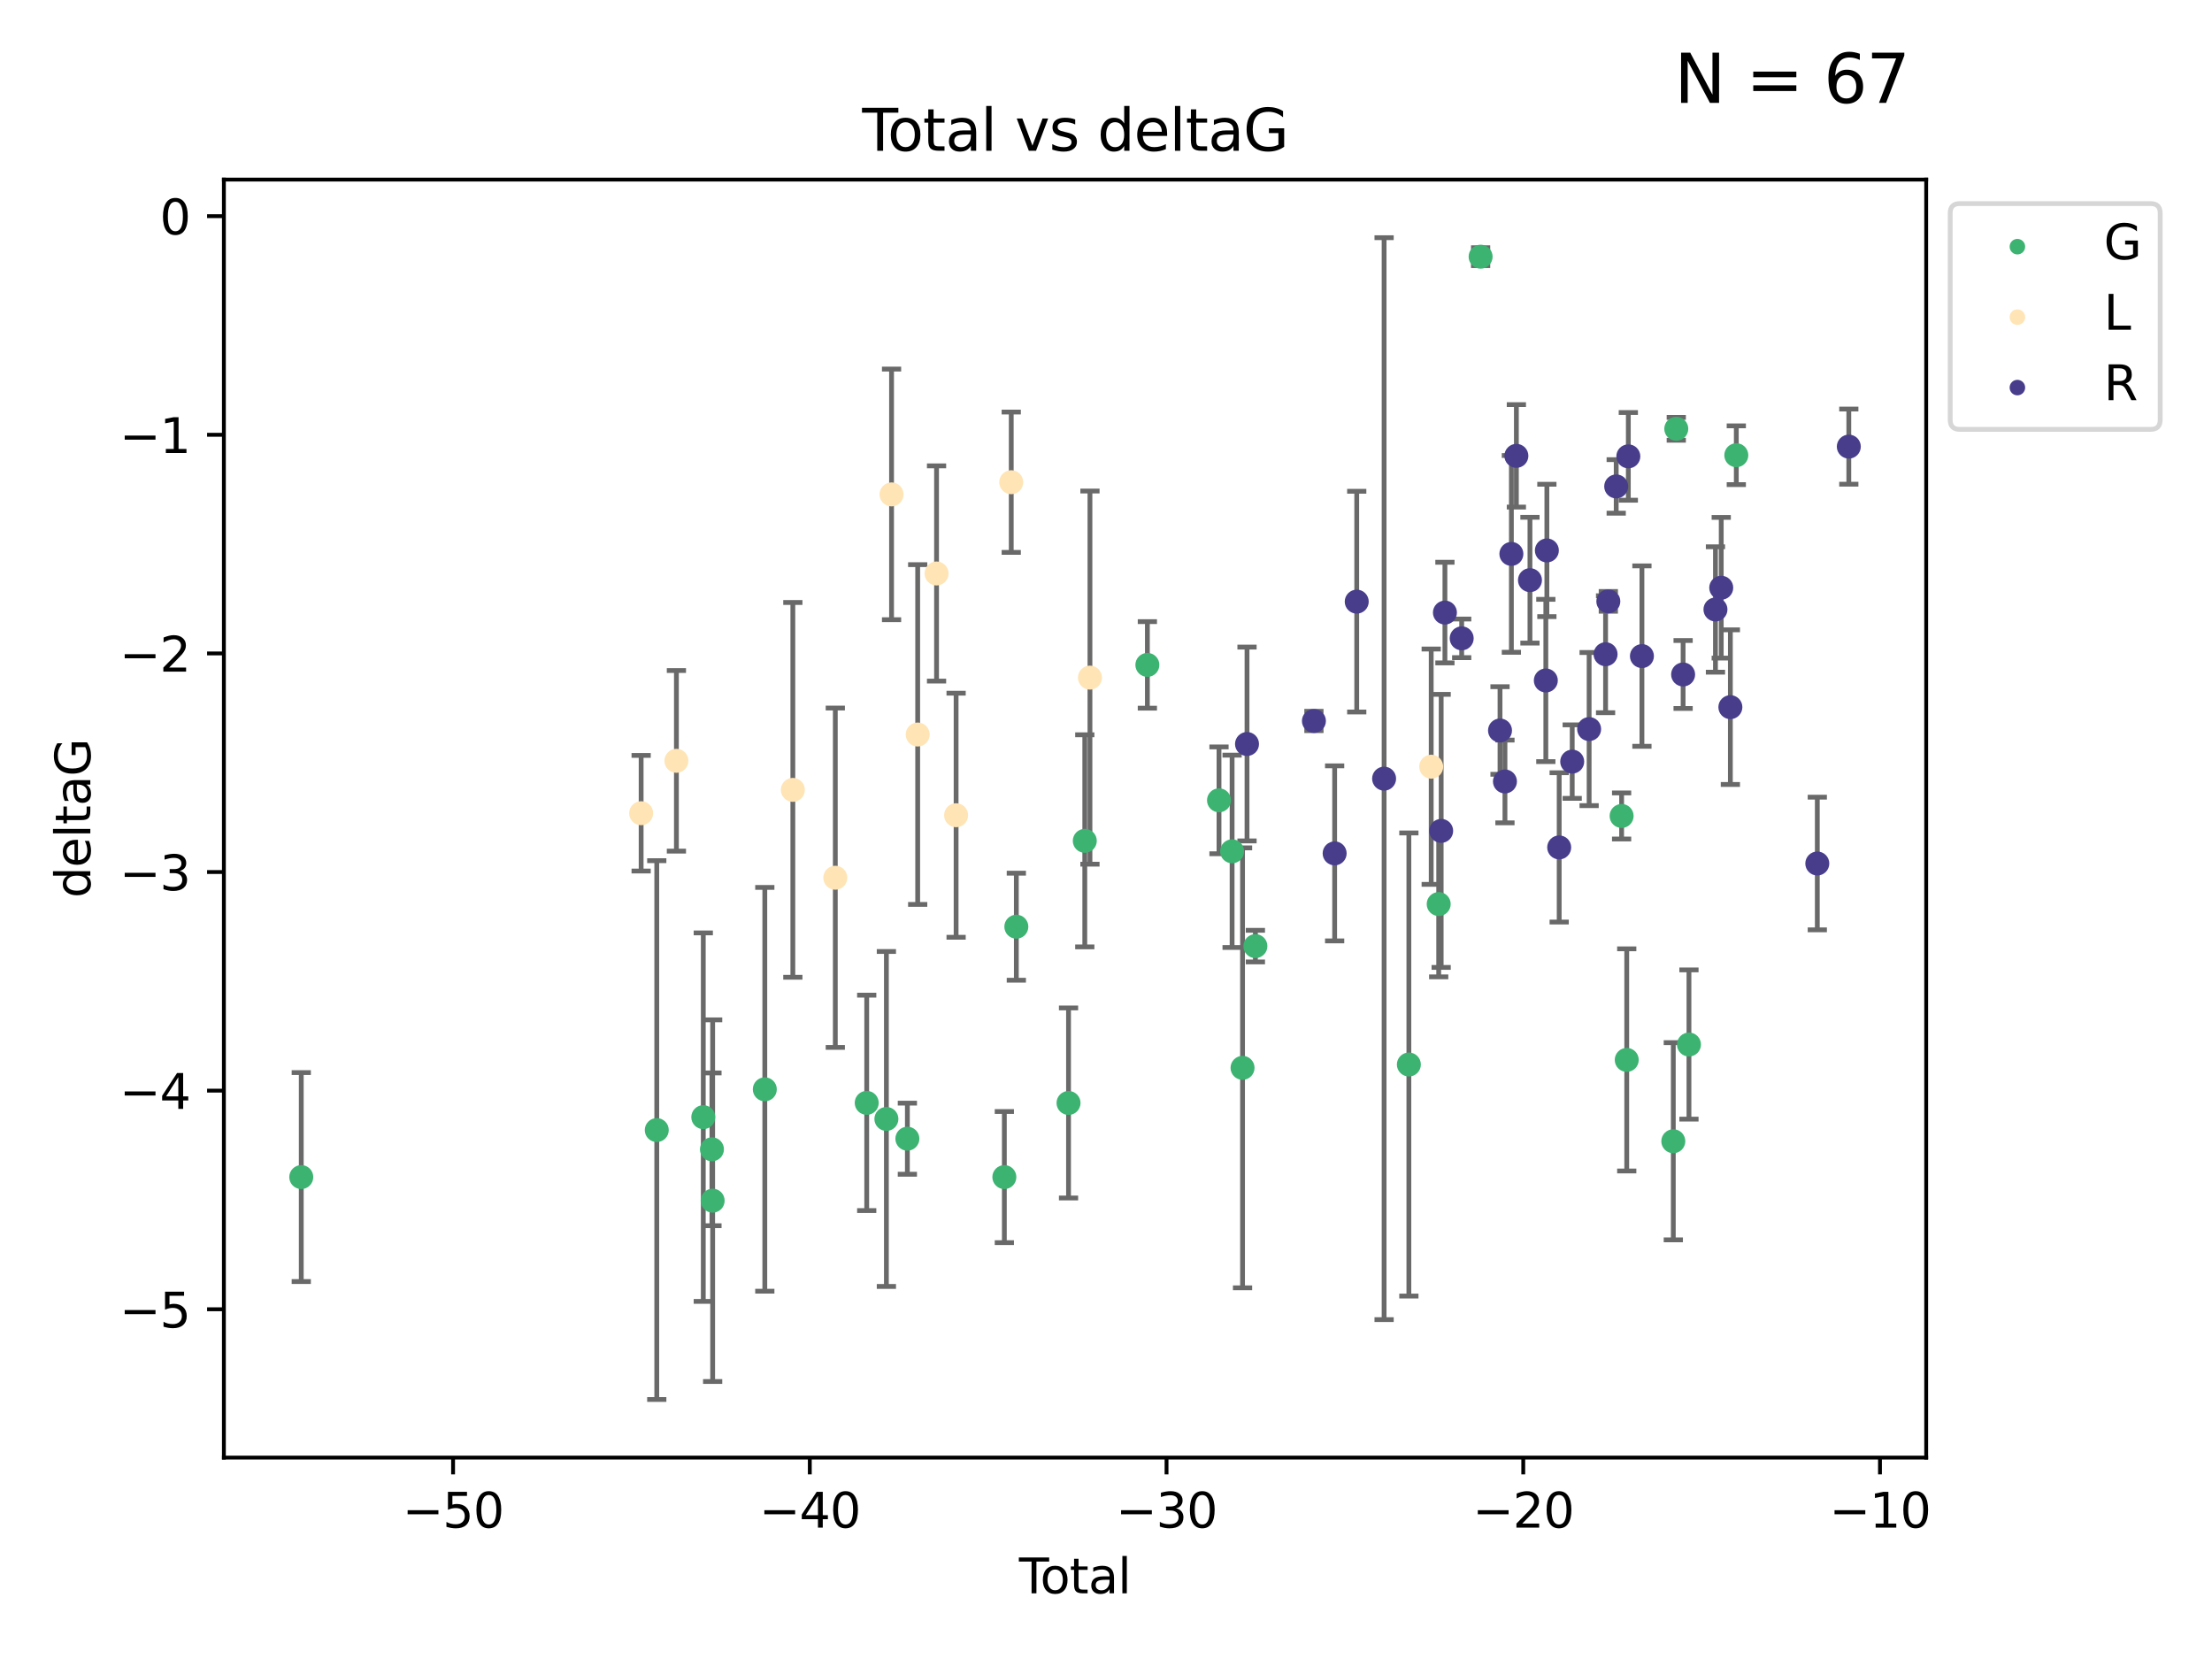 <?xml version="1.0" encoding="utf-8" standalone="no"?>
<!DOCTYPE svg PUBLIC "-//W3C//DTD SVG 1.1//EN"
  "http://www.w3.org/Graphics/SVG/1.1/DTD/svg11.dtd">
<svg xmlns:xlink="http://www.w3.org/1999/xlink" width="460.8pt" height="345.6pt" viewBox="0 0 460.8 345.6" xmlns="http://www.w3.org/2000/svg" version="1.1">
 <defs>
  <style type="text/css">*{stroke-linejoin: round; stroke-linecap: butt}</style>
 </defs>
 <g id="figure_1">
  <g id="patch_1">
   <path d="M 0 345.6 
L 460.8 345.6 
L 460.8 0 
L 0 0 
z
" style="fill: #ffffff"/>
  </g>
  <g id="axes_1">
   <g id="patch_2">
    <path d="M 46.64 303.64 
L 401.26 303.64 
L 401.26 37.411 
L 46.64 37.411 
z
" style="fill: #ffffff"/>
   </g>
   <g id="PathCollection_1">
    <defs>
     <path id="mdb80338332" d="M 0 1.118 
C 0.297 1.118 0.581 1 0.791 0.791 
C 1 0.581 1.118 0.297 1.118 0 
C 1.118 -0.297 1 -0.581 0.791 -0.791 
C 0.581 -1 0.297 -1.118 0 -1.118 
C -0.297 -1.118 -0.581 -1 -0.791 -0.791 
C -1 -0.581 -1.118 -0.297 -1.118 0 
C -1.118 0.297 -1 0.581 -0.791 0.791 
C -0.581 1 -0.297 1.118 0 1.118 
z
" style="stroke: #3cb371"/>
    </defs>
    <g clip-path="url(#p9436420b84)">
     <use xlink:href="#mdb80338332" x="62.759" y="245.206" style="fill: #3cb371; stroke: #3cb371"/>
     <use xlink:href="#mdb80338332" x="136.817" y="235.417" style="fill: #3cb371; stroke: #3cb371"/>
     <use xlink:href="#mdb80338332" x="146.508" y="232.722" style="fill: #3cb371; stroke: #3cb371"/>
     <use xlink:href="#mdb80338332" x="148.312" y="239.422" style="fill: #3cb371; stroke: #3cb371"/>
     <use xlink:href="#mdb80338332" x="148.458" y="250.123" style="fill: #3cb371; stroke: #3cb371"/>
     <use xlink:href="#mdb80338332" x="159.324" y="226.925" style="fill: #3cb371; stroke: #3cb371"/>
     <use xlink:href="#mdb80338332" x="180.553" y="229.748" style="fill: #3cb371; stroke: #3cb371"/>
     <use xlink:href="#mdb80338332" x="184.652" y="233.098" style="fill: #3cb371; stroke: #3cb371"/>
     <use xlink:href="#mdb80338332" x="189.023" y="237.211" style="fill: #3cb371; stroke: #3cb371"/>
     <use xlink:href="#mdb80338332" x="209.225" y="245.208" style="fill: #3cb371; stroke: #3cb371"/>
     <use xlink:href="#mdb80338332" x="211.722" y="193.048" style="fill: #3cb371; stroke: #3cb371"/>
     <use xlink:href="#mdb80338332" x="222.594" y="229.767" style="fill: #3cb371; stroke: #3cb371"/>
     <use xlink:href="#mdb80338332" x="225.981" y="175.162" style="fill: #3cb371; stroke: #3cb371"/>
     <use xlink:href="#mdb80338332" x="239.019" y="138.512" style="fill: #3cb371; stroke: #3cb371"/>
     <use xlink:href="#mdb80338332" x="253.941" y="166.72" style="fill: #3cb371; stroke: #3cb371"/>
     <use xlink:href="#mdb80338332" x="256.669" y="177.343" style="fill: #3cb371; stroke: #3cb371"/>
     <use xlink:href="#mdb80338332" x="258.845" y="222.452" style="fill: #3cb371; stroke: #3cb371"/>
     <use xlink:href="#mdb80338332" x="261.522" y="197.092" style="fill: #3cb371; stroke: #3cb371"/>
     <use xlink:href="#mdb80338332" x="293.494" y="221.756" style="fill: #3cb371; stroke: #3cb371"/>
     <use xlink:href="#mdb80338332" x="299.707" y="188.332" style="fill: #3cb371; stroke: #3cb371"/>
     <use xlink:href="#mdb80338332" x="308.44" y="53.474" style="fill: #3cb371; stroke: #3cb371"/>
     <use xlink:href="#mdb80338332" x="337.811" y="169.98" style="fill: #3cb371; stroke: #3cb371"/>
     <use xlink:href="#mdb80338332" x="338.879" y="220.798" style="fill: #3cb371; stroke: #3cb371"/>
     <use xlink:href="#mdb80338332" x="348.581" y="237.742" style="fill: #3cb371; stroke: #3cb371"/>
     <use xlink:href="#mdb80338332" x="349.199" y="89.328" style="fill: #3cb371; stroke: #3cb371"/>
     <use xlink:href="#mdb80338332" x="351.841" y="217.592" style="fill: #3cb371; stroke: #3cb371"/>
     <use xlink:href="#mdb80338332" x="361.704" y="94.83" style="fill: #3cb371; stroke: #3cb371"/>
    </g>
   </g>
   <g id="PathCollection_2">
    <defs>
     <path id="m824a1cfc39" d="M 0 1.118 
C 0.297 1.118 0.581 1 0.791 0.791 
C 1 0.581 1.118 0.297 1.118 0 
C 1.118 -0.297 1 -0.581 0.791 -0.791 
C 0.581 -1 0.297 -1.118 0 -1.118 
C -0.297 -1.118 -0.581 -1 -0.791 -0.791 
C -1 -0.581 -1.118 -0.297 -1.118 0 
C -1.118 0.297 -1 0.581 -0.791 0.791 
C -0.581 1 -0.297 1.118 0 1.118 
z
" style="stroke: #ffe4b5"/>
    </defs>
    <g clip-path="url(#p9436420b84)">
     <use xlink:href="#m824a1cfc39" x="133.561" y="169.409" style="fill: #ffe4b5; stroke: #ffe4b5"/>
     <use xlink:href="#m824a1cfc39" x="140.908" y="158.493" style="fill: #ffe4b5; stroke: #ffe4b5"/>
     <use xlink:href="#m824a1cfc39" x="165.164" y="164.546" style="fill: #ffe4b5; stroke: #ffe4b5"/>
     <use xlink:href="#m824a1cfc39" x="174.01" y="182.845" style="fill: #ffe4b5; stroke: #ffe4b5"/>
     <use xlink:href="#m824a1cfc39" x="185.727" y="102.992" style="fill: #ffe4b5; stroke: #ffe4b5"/>
     <use xlink:href="#m824a1cfc39" x="191.171" y="153.015" style="fill: #ffe4b5; stroke: #ffe4b5"/>
     <use xlink:href="#m824a1cfc39" x="195.1" y="119.467" style="fill: #ffe4b5; stroke: #ffe4b5"/>
     <use xlink:href="#m824a1cfc39" x="199.174" y="169.829" style="fill: #ffe4b5; stroke: #ffe4b5"/>
     <use xlink:href="#m824a1cfc39" x="210.661" y="100.452" style="fill: #ffe4b5; stroke: #ffe4b5"/>
     <use xlink:href="#m824a1cfc39" x="227.058" y="141.16" style="fill: #ffe4b5; stroke: #ffe4b5"/>
     <use xlink:href="#m824a1cfc39" x="298.146" y="159.715" style="fill: #ffe4b5; stroke: #ffe4b5"/>
    </g>
   </g>
   <g id="PathCollection_3">
    <defs>
     <path id="maf73e37172" d="M 0 1.118 
C 0.297 1.118 0.581 1 0.791 0.791 
C 1 0.581 1.118 0.297 1.118 0 
C 1.118 -0.297 1 -0.581 0.791 -0.791 
C 0.581 -1 0.297 -1.118 0 -1.118 
C -0.297 -1.118 -0.581 -1 -0.791 -0.791 
C -1 -0.581 -1.118 -0.297 -1.118 0 
C -1.118 0.297 -1 0.581 -0.791 0.791 
C -0.581 1 -0.297 1.118 0 1.118 
z
" style="stroke: #483d8b"/>
    </defs>
    <g clip-path="url(#p9436420b84)">
     <use xlink:href="#maf73e37172" x="259.776" y="154.988" style="fill: #483d8b; stroke: #483d8b"/>
     <use xlink:href="#maf73e37172" x="273.714" y="150.193" style="fill: #483d8b; stroke: #483d8b"/>
     <use xlink:href="#maf73e37172" x="278.031" y="177.774" style="fill: #483d8b; stroke: #483d8b"/>
     <use xlink:href="#maf73e37172" x="282.633" y="125.331" style="fill: #483d8b; stroke: #483d8b"/>
     <use xlink:href="#maf73e37172" x="288.333" y="162.206" style="fill: #483d8b; stroke: #483d8b"/>
     <use xlink:href="#maf73e37172" x="300.222" y="173.088" style="fill: #483d8b; stroke: #483d8b"/>
     <use xlink:href="#maf73e37172" x="301.004" y="127.611" style="fill: #483d8b; stroke: #483d8b"/>
     <use xlink:href="#maf73e37172" x="304.497" y="132.977" style="fill: #483d8b; stroke: #483d8b"/>
     <use xlink:href="#maf73e37172" x="312.481" y="152.176" style="fill: #483d8b; stroke: #483d8b"/>
     <use xlink:href="#maf73e37172" x="313.509" y="162.792" style="fill: #483d8b; stroke: #483d8b"/>
     <use xlink:href="#maf73e37172" x="314.848" y="115.389" style="fill: #483d8b; stroke: #483d8b"/>
     <use xlink:href="#maf73e37172" x="315.889" y="94.963" style="fill: #483d8b; stroke: #483d8b"/>
     <use xlink:href="#maf73e37172" x="318.718" y="120.86" style="fill: #483d8b; stroke: #483d8b"/>
     <use xlink:href="#maf73e37172" x="322.024" y="141.755" style="fill: #483d8b; stroke: #483d8b"/>
     <use xlink:href="#maf73e37172" x="322.242" y="114.666" style="fill: #483d8b; stroke: #483d8b"/>
     <use xlink:href="#maf73e37172" x="324.807" y="176.532" style="fill: #483d8b; stroke: #483d8b"/>
     <use xlink:href="#maf73e37172" x="327.52" y="158.658" style="fill: #483d8b; stroke: #483d8b"/>
     <use xlink:href="#maf73e37172" x="331.045" y="151.878" style="fill: #483d8b; stroke: #483d8b"/>
     <use xlink:href="#maf73e37172" x="334.471" y="136.288" style="fill: #483d8b; stroke: #483d8b"/>
     <use xlink:href="#maf73e37172" x="335.044" y="125.274" style="fill: #483d8b; stroke: #483d8b"/>
     <use xlink:href="#maf73e37172" x="336.685" y="101.331" style="fill: #483d8b; stroke: #483d8b"/>
     <use xlink:href="#maf73e37172" x="339.21" y="95.069" style="fill: #483d8b; stroke: #483d8b"/>
     <use xlink:href="#maf73e37172" x="342.044" y="136.677" style="fill: #483d8b; stroke: #483d8b"/>
     <use xlink:href="#maf73e37172" x="350.623" y="140.507" style="fill: #483d8b; stroke: #483d8b"/>
     <use xlink:href="#maf73e37172" x="357.362" y="126.966" style="fill: #483d8b; stroke: #483d8b"/>
     <use xlink:href="#maf73e37172" x="358.564" y="122.439" style="fill: #483d8b; stroke: #483d8b"/>
     <use xlink:href="#maf73e37172" x="360.468" y="147.313" style="fill: #483d8b; stroke: #483d8b"/>
     <use xlink:href="#maf73e37172" x="378.578" y="179.884" style="fill: #483d8b; stroke: #483d8b"/>
     <use xlink:href="#maf73e37172" x="385.141" y="93.037" style="fill: #483d8b; stroke: #483d8b"/>
    </g>
   </g>
   <g id="matplotlib.axis_1">
    <g id="xtick_1">
     <g id="line2d_1">
      <defs>
       <path id="me2b516d480" d="M 0 0 
L 0 3.5 
" style="stroke: #000000; stroke-width: 0.8"/>
      </defs>
      <g>
       <use xlink:href="#me2b516d480" x="94.385" y="303.64" style="stroke: #000000; stroke-width: 0.8"/>
      </g>
     </g>
     <g id="text_1">
      <!-- −50 -->
      <g transform="translate(83.833 318.238) scale(0.1 -0.1)">
       <defs>
        <path id="DejaVuSans-2212" d="M 678 2272 
L 4684 2272 
L 4684 1741 
L 678 1741 
L 678 2272 
z
" transform="scale(0.016)"/>
        <path id="DejaVuSans-35" d="M 691 4666 
L 3169 4666 
L 3169 4134 
L 1269 4134 
L 1269 2991 
Q 1406 3038 1543 3061 
Q 1681 3084 1819 3084 
Q 2600 3084 3056 2656 
Q 3513 2228 3513 1497 
Q 3513 744 3044 326 
Q 2575 -91 1722 -91 
Q 1428 -91 1123 -41 
Q 819 9 494 109 
L 494 744 
Q 775 591 1075 516 
Q 1375 441 1709 441 
Q 2250 441 2565 725 
Q 2881 1009 2881 1497 
Q 2881 1984 2565 2268 
Q 2250 2553 1709 2553 
Q 1456 2553 1204 2497 
Q 953 2441 691 2322 
L 691 4666 
z
" transform="scale(0.016)"/>
        <path id="DejaVuSans-30" d="M 2034 4250 
Q 1547 4250 1301 3770 
Q 1056 3291 1056 2328 
Q 1056 1369 1301 889 
Q 1547 409 2034 409 
Q 2525 409 2770 889 
Q 3016 1369 3016 2328 
Q 3016 3291 2770 3770 
Q 2525 4250 2034 4250 
z
M 2034 4750 
Q 2819 4750 3233 4129 
Q 3647 3509 3647 2328 
Q 3647 1150 3233 529 
Q 2819 -91 2034 -91 
Q 1250 -91 836 529 
Q 422 1150 422 2328 
Q 422 3509 836 4129 
Q 1250 4750 2034 4750 
z
" transform="scale(0.016)"/>
       </defs>
       <use xlink:href="#DejaVuSans-2212"/>
       <use xlink:href="#DejaVuSans-35" x="83.789"/>
       <use xlink:href="#DejaVuSans-30" x="147.412"/>
      </g>
     </g>
    </g>
    <g id="xtick_2">
     <g id="line2d_2">
      <g>
       <use xlink:href="#me2b516d480" x="168.697" y="303.64" style="stroke: #000000; stroke-width: 0.8"/>
      </g>
     </g>
     <g id="text_2">
      <!-- −40 -->
      <g transform="translate(158.145 318.238) scale(0.1 -0.1)">
       <defs>
        <path id="DejaVuSans-34" d="M 2419 4116 
L 825 1625 
L 2419 1625 
L 2419 4116 
z
M 2253 4666 
L 3047 4666 
L 3047 1625 
L 3713 1625 
L 3713 1100 
L 3047 1100 
L 3047 0 
L 2419 0 
L 2419 1100 
L 313 1100 
L 313 1709 
L 2253 4666 
z
" transform="scale(0.016)"/>
       </defs>
       <use xlink:href="#DejaVuSans-2212"/>
       <use xlink:href="#DejaVuSans-34" x="83.789"/>
       <use xlink:href="#DejaVuSans-30" x="147.412"/>
      </g>
     </g>
    </g>
    <g id="xtick_3">
     <g id="line2d_3">
      <g>
       <use xlink:href="#me2b516d480" x="243.01" y="303.64" style="stroke: #000000; stroke-width: 0.8"/>
      </g>
     </g>
     <g id="text_3">
      <!-- −30 -->
      <g transform="translate(232.457 318.238) scale(0.1 -0.1)">
       <defs>
        <path id="DejaVuSans-33" d="M 2597 2516 
Q 3050 2419 3304 2112 
Q 3559 1806 3559 1356 
Q 3559 666 3084 287 
Q 2609 -91 1734 -91 
Q 1441 -91 1130 -33 
Q 819 25 488 141 
L 488 750 
Q 750 597 1062 519 
Q 1375 441 1716 441 
Q 2309 441 2620 675 
Q 2931 909 2931 1356 
Q 2931 1769 2642 2001 
Q 2353 2234 1838 2234 
L 1294 2234 
L 1294 2753 
L 1863 2753 
Q 2328 2753 2575 2939 
Q 2822 3125 2822 3475 
Q 2822 3834 2567 4026 
Q 2313 4219 1838 4219 
Q 1578 4219 1281 4162 
Q 984 4106 628 3988 
L 628 4550 
Q 988 4650 1302 4700 
Q 1616 4750 1894 4750 
Q 2613 4750 3031 4423 
Q 3450 4097 3450 3541 
Q 3450 3153 3228 2886 
Q 3006 2619 2597 2516 
z
" transform="scale(0.016)"/>
       </defs>
       <use xlink:href="#DejaVuSans-2212"/>
       <use xlink:href="#DejaVuSans-33" x="83.789"/>
       <use xlink:href="#DejaVuSans-30" x="147.412"/>
      </g>
     </g>
    </g>
    <g id="xtick_4">
     <g id="line2d_4">
      <g>
       <use xlink:href="#me2b516d480" x="317.322" y="303.64" style="stroke: #000000; stroke-width: 0.8"/>
      </g>
     </g>
     <g id="text_4">
      <!-- −20 -->
      <g transform="translate(306.77 318.238) scale(0.1 -0.1)">
       <defs>
        <path id="DejaVuSans-32" d="M 1228 531 
L 3431 531 
L 3431 0 
L 469 0 
L 469 531 
Q 828 903 1448 1529 
Q 2069 2156 2228 2338 
Q 2531 2678 2651 2914 
Q 2772 3150 2772 3378 
Q 2772 3750 2511 3984 
Q 2250 4219 1831 4219 
Q 1534 4219 1204 4116 
Q 875 4013 500 3803 
L 500 4441 
Q 881 4594 1212 4672 
Q 1544 4750 1819 4750 
Q 2544 4750 2975 4387 
Q 3406 4025 3406 3419 
Q 3406 3131 3298 2873 
Q 3191 2616 2906 2266 
Q 2828 2175 2409 1742 
Q 1991 1309 1228 531 
z
" transform="scale(0.016)"/>
       </defs>
       <use xlink:href="#DejaVuSans-2212"/>
       <use xlink:href="#DejaVuSans-32" x="83.789"/>
       <use xlink:href="#DejaVuSans-30" x="147.412"/>
      </g>
     </g>
    </g>
    <g id="xtick_5">
     <g id="line2d_5">
      <g>
       <use xlink:href="#me2b516d480" x="391.634" y="303.64" style="stroke: #000000; stroke-width: 0.8"/>
      </g>
     </g>
     <g id="text_5">
      <!-- −10 -->
      <g transform="translate(381.082 318.238) scale(0.1 -0.1)">
       <defs>
        <path id="DejaVuSans-31" d="M 794 531 
L 1825 531 
L 1825 4091 
L 703 3866 
L 703 4441 
L 1819 4666 
L 2450 4666 
L 2450 531 
L 3481 531 
L 3481 0 
L 794 0 
L 794 531 
z
" transform="scale(0.016)"/>
       </defs>
       <use xlink:href="#DejaVuSans-2212"/>
       <use xlink:href="#DejaVuSans-31" x="83.789"/>
       <use xlink:href="#DejaVuSans-30" x="147.412"/>
      </g>
     </g>
    </g>
    <g id="text_6">
     <!-- Total -->
     <g transform="translate(212.273 331.917) scale(0.1 -0.1)">
      <defs>
       <path id="DejaVuSans-54" d="M -19 4666 
L 3928 4666 
L 3928 4134 
L 2272 4134 
L 2272 0 
L 1638 0 
L 1638 4134 
L -19 4134 
L -19 4666 
z
" transform="scale(0.016)"/>
       <path id="DejaVuSans-6f" d="M 1959 3097 
Q 1497 3097 1228 2736 
Q 959 2375 959 1747 
Q 959 1119 1226 758 
Q 1494 397 1959 397 
Q 2419 397 2687 759 
Q 2956 1122 2956 1747 
Q 2956 2369 2687 2733 
Q 2419 3097 1959 3097 
z
M 1959 3584 
Q 2709 3584 3137 3096 
Q 3566 2609 3566 1747 
Q 3566 888 3137 398 
Q 2709 -91 1959 -91 
Q 1206 -91 779 398 
Q 353 888 353 1747 
Q 353 2609 779 3096 
Q 1206 3584 1959 3584 
z
" transform="scale(0.016)"/>
       <path id="DejaVuSans-74" d="M 1172 4494 
L 1172 3500 
L 2356 3500 
L 2356 3053 
L 1172 3053 
L 1172 1153 
Q 1172 725 1289 603 
Q 1406 481 1766 481 
L 2356 481 
L 2356 0 
L 1766 0 
Q 1100 0 847 248 
Q 594 497 594 1153 
L 594 3053 
L 172 3053 
L 172 3500 
L 594 3500 
L 594 4494 
L 1172 4494 
z
" transform="scale(0.016)"/>
       <path id="DejaVuSans-61" d="M 2194 1759 
Q 1497 1759 1228 1600 
Q 959 1441 959 1056 
Q 959 750 1161 570 
Q 1363 391 1709 391 
Q 2188 391 2477 730 
Q 2766 1069 2766 1631 
L 2766 1759 
L 2194 1759 
z
M 3341 1997 
L 3341 0 
L 2766 0 
L 2766 531 
Q 2569 213 2275 61 
Q 1981 -91 1556 -91 
Q 1019 -91 701 211 
Q 384 513 384 1019 
Q 384 1609 779 1909 
Q 1175 2209 1959 2209 
L 2766 2209 
L 2766 2266 
Q 2766 2663 2505 2880 
Q 2244 3097 1772 3097 
Q 1472 3097 1187 3025 
Q 903 2953 641 2809 
L 641 3341 
Q 956 3463 1253 3523 
Q 1550 3584 1831 3584 
Q 2591 3584 2966 3190 
Q 3341 2797 3341 1997 
z
" transform="scale(0.016)"/>
       <path id="DejaVuSans-6c" d="M 603 4863 
L 1178 4863 
L 1178 0 
L 603 0 
L 603 4863 
z
" transform="scale(0.016)"/>
      </defs>
      <use xlink:href="#DejaVuSans-54"/>
      <use xlink:href="#DejaVuSans-6f" x="44.084"/>
      <use xlink:href="#DejaVuSans-74" x="105.266"/>
      <use xlink:href="#DejaVuSans-61" x="144.475"/>
      <use xlink:href="#DejaVuSans-6c" x="205.754"/>
     </g>
    </g>
   </g>
   <g id="matplotlib.axis_2">
    <g id="ytick_1">
     <g id="line2d_6">
      <defs>
       <path id="md5ab2361e6" d="M 0 0 
L -3.5 0 
" style="stroke: #000000; stroke-width: 0.8"/>
      </defs>
      <g>
       <use xlink:href="#md5ab2361e6" x="46.64" y="272.744" style="stroke: #000000; stroke-width: 0.8"/>
      </g>
     </g>
     <g id="text_7">
      <!-- −5 -->
      <g transform="translate(24.898 276.543) scale(0.1 -0.1)">
       <use xlink:href="#DejaVuSans-2212"/>
       <use xlink:href="#DejaVuSans-35" x="83.789"/>
      </g>
     </g>
    </g>
    <g id="ytick_2">
     <g id="line2d_7">
      <g>
       <use xlink:href="#md5ab2361e6" x="46.64" y="227.202" style="stroke: #000000; stroke-width: 0.8"/>
      </g>
     </g>
     <g id="text_8">
      <!-- −4 -->
      <g transform="translate(24.898 231.001) scale(0.1 -0.1)">
       <use xlink:href="#DejaVuSans-2212"/>
       <use xlink:href="#DejaVuSans-34" x="83.789"/>
      </g>
     </g>
    </g>
    <g id="ytick_3">
     <g id="line2d_8">
      <g>
       <use xlink:href="#md5ab2361e6" x="46.64" y="181.659" style="stroke: #000000; stroke-width: 0.8"/>
      </g>
     </g>
     <g id="text_9">
      <!-- −3 -->
      <g transform="translate(24.898 185.459) scale(0.1 -0.1)">
       <use xlink:href="#DejaVuSans-2212"/>
       <use xlink:href="#DejaVuSans-33" x="83.789"/>
      </g>
     </g>
    </g>
    <g id="ytick_4">
     <g id="line2d_9">
      <g>
       <use xlink:href="#md5ab2361e6" x="46.64" y="136.117" style="stroke: #000000; stroke-width: 0.8"/>
      </g>
     </g>
     <g id="text_10">
      <!-- −2 -->
      <g transform="translate(24.898 139.916) scale(0.1 -0.1)">
       <use xlink:href="#DejaVuSans-2212"/>
       <use xlink:href="#DejaVuSans-32" x="83.789"/>
      </g>
     </g>
    </g>
    <g id="ytick_5">
     <g id="line2d_10">
      <g>
       <use xlink:href="#md5ab2361e6" x="46.64" y="90.575" style="stroke: #000000; stroke-width: 0.8"/>
      </g>
     </g>
     <g id="text_11">
      <!-- −1 -->
      <g transform="translate(24.898 94.374) scale(0.1 -0.1)">
       <use xlink:href="#DejaVuSans-2212"/>
       <use xlink:href="#DejaVuSans-31" x="83.789"/>
      </g>
     </g>
    </g>
    <g id="ytick_6">
     <g id="line2d_11">
      <g>
       <use xlink:href="#md5ab2361e6" x="46.64" y="45.033" style="stroke: #000000; stroke-width: 0.8"/>
      </g>
     </g>
     <g id="text_12">
      <!-- 0 -->
      <g transform="translate(33.278 48.832) scale(0.1 -0.1)">
       <use xlink:href="#DejaVuSans-30"/>
      </g>
     </g>
    </g>
    <g id="text_13">
     <!-- deltaG -->
     <g transform="translate(18.818 187.064) rotate(-90) scale(0.1 -0.1)">
      <defs>
       <path id="DejaVuSans-64" d="M 2906 2969 
L 2906 4863 
L 3481 4863 
L 3481 0 
L 2906 0 
L 2906 525 
Q 2725 213 2448 61 
Q 2172 -91 1784 -91 
Q 1150 -91 751 415 
Q 353 922 353 1747 
Q 353 2572 751 3078 
Q 1150 3584 1784 3584 
Q 2172 3584 2448 3432 
Q 2725 3281 2906 2969 
z
M 947 1747 
Q 947 1113 1208 752 
Q 1469 391 1925 391 
Q 2381 391 2643 752 
Q 2906 1113 2906 1747 
Q 2906 2381 2643 2742 
Q 2381 3103 1925 3103 
Q 1469 3103 1208 2742 
Q 947 2381 947 1747 
z
" transform="scale(0.016)"/>
       <path id="DejaVuSans-65" d="M 3597 1894 
L 3597 1613 
L 953 1613 
Q 991 1019 1311 708 
Q 1631 397 2203 397 
Q 2534 397 2845 478 
Q 3156 559 3463 722 
L 3463 178 
Q 3153 47 2828 -22 
Q 2503 -91 2169 -91 
Q 1331 -91 842 396 
Q 353 884 353 1716 
Q 353 2575 817 3079 
Q 1281 3584 2069 3584 
Q 2775 3584 3186 3129 
Q 3597 2675 3597 1894 
z
M 3022 2063 
Q 3016 2534 2758 2815 
Q 2500 3097 2075 3097 
Q 1594 3097 1305 2825 
Q 1016 2553 972 2059 
L 3022 2063 
z
" transform="scale(0.016)"/>
       <path id="DejaVuSans-47" d="M 3809 666 
L 3809 1919 
L 2778 1919 
L 2778 2438 
L 4434 2438 
L 4434 434 
Q 4069 175 3628 42 
Q 3188 -91 2688 -91 
Q 1594 -91 976 548 
Q 359 1188 359 2328 
Q 359 3472 976 4111 
Q 1594 4750 2688 4750 
Q 3144 4750 3555 4637 
Q 3966 4525 4313 4306 
L 4313 3634 
Q 3963 3931 3569 4081 
Q 3175 4231 2741 4231 
Q 1884 4231 1454 3753 
Q 1025 3275 1025 2328 
Q 1025 1384 1454 906 
Q 1884 428 2741 428 
Q 3075 428 3337 486 
Q 3600 544 3809 666 
z
" transform="scale(0.016)"/>
      </defs>
      <use xlink:href="#DejaVuSans-64"/>
      <use xlink:href="#DejaVuSans-65" x="63.477"/>
      <use xlink:href="#DejaVuSans-6c" x="125"/>
      <use xlink:href="#DejaVuSans-74" x="152.783"/>
      <use xlink:href="#DejaVuSans-61" x="191.992"/>
      <use xlink:href="#DejaVuSans-47" x="253.271"/>
     </g>
    </g>
   </g>
   <g id="LineCollection_1">
    <path d="M 62.759 266.97 
L 62.759 223.442 
" clip-path="url(#p9436420b84)" style="fill: none; stroke: #696969"/>
    <path d="M 136.817 291.539 
L 136.817 179.295 
" clip-path="url(#p9436420b84)" style="fill: none; stroke: #696969"/>
    <path d="M 146.508 271.104 
L 146.508 194.34 
" clip-path="url(#p9436420b84)" style="fill: none; stroke: #696969"/>
    <path d="M 148.312 255.335 
L 148.312 223.509 
" clip-path="url(#p9436420b84)" style="fill: none; stroke: #696969"/>
    <path d="M 148.458 287.792 
L 148.458 212.454 
" clip-path="url(#p9436420b84)" style="fill: none; stroke: #696969"/>
    <path d="M 159.324 268.982 
L 159.324 184.869 
" clip-path="url(#p9436420b84)" style="fill: none; stroke: #696969"/>
    <path d="M 180.553 252.187 
L 180.553 207.309 
" clip-path="url(#p9436420b84)" style="fill: none; stroke: #696969"/>
    <path d="M 184.652 267.988 
L 184.652 198.209 
" clip-path="url(#p9436420b84)" style="fill: none; stroke: #696969"/>
    <path d="M 189.023 244.618 
L 189.023 229.804 
" clip-path="url(#p9436420b84)" style="fill: none; stroke: #696969"/>
    <path d="M 209.225 258.868 
L 209.225 231.549 
" clip-path="url(#p9436420b84)" style="fill: none; stroke: #696969"/>
    <path d="M 211.722 204.196 
L 211.722 181.901 
" clip-path="url(#p9436420b84)" style="fill: none; stroke: #696969"/>
    <path d="M 222.594 249.56 
L 222.594 209.974 
" clip-path="url(#p9436420b84)" style="fill: none; stroke: #696969"/>
    <path d="M 225.981 197.251 
L 225.981 153.073 
" clip-path="url(#p9436420b84)" style="fill: none; stroke: #696969"/>
    <path d="M 239.019 147.524 
L 239.019 129.5 
" clip-path="url(#p9436420b84)" style="fill: none; stroke: #696969"/>
    <path d="M 253.941 177.847 
L 253.941 155.593 
" clip-path="url(#p9436420b84)" style="fill: none; stroke: #696969"/>
    <path d="M 256.669 197.373 
L 256.669 157.313 
" clip-path="url(#p9436420b84)" style="fill: none; stroke: #696969"/>
    <path d="M 258.845 268.277 
L 258.845 176.628 
" clip-path="url(#p9436420b84)" style="fill: none; stroke: #696969"/>
    <path d="M 261.522 200.383 
L 261.522 193.8 
" clip-path="url(#p9436420b84)" style="fill: none; stroke: #696969"/>
    <path d="M 293.494 269.992 
L 293.494 173.52 
" clip-path="url(#p9436420b84)" style="fill: none; stroke: #696969"/>
    <path d="M 299.707 203.498 
L 299.707 173.166 
" clip-path="url(#p9436420b84)" style="fill: none; stroke: #696969"/>
    <path d="M 308.44 55.337 
L 308.44 51.611 
" clip-path="url(#p9436420b84)" style="fill: none; stroke: #696969"/>
    <path d="M 337.811 174.776 
L 337.811 165.183 
" clip-path="url(#p9436420b84)" style="fill: none; stroke: #696969"/>
    <path d="M 338.879 243.938 
L 338.879 197.658 
" clip-path="url(#p9436420b84)" style="fill: none; stroke: #696969"/>
    <path d="M 348.581 258.282 
L 348.581 217.201 
" clip-path="url(#p9436420b84)" style="fill: none; stroke: #696969"/>
    <path d="M 349.199 91.708 
L 349.199 86.948 
" clip-path="url(#p9436420b84)" style="fill: none; stroke: #696969"/>
    <path d="M 351.841 233.136 
L 351.841 202.049 
" clip-path="url(#p9436420b84)" style="fill: none; stroke: #696969"/>
    <path d="M 361.704 100.949 
L 361.704 88.711 
" clip-path="url(#p9436420b84)" style="fill: none; stroke: #696969"/>
   </g>
   <g id="line2d_12">
    <defs>
     <path id="m24fdce47a5" d="M 2 0 
L -2 -0 
" style="stroke: #696969"/>
    </defs>
    <g clip-path="url(#p9436420b84)">
     <use xlink:href="#m24fdce47a5" x="62.759" y="266.97" style="fill: #696969; stroke: #696969"/>
     <use xlink:href="#m24fdce47a5" x="136.817" y="291.539" style="fill: #696969; stroke: #696969"/>
     <use xlink:href="#m24fdce47a5" x="146.508" y="271.104" style="fill: #696969; stroke: #696969"/>
     <use xlink:href="#m24fdce47a5" x="148.312" y="255.335" style="fill: #696969; stroke: #696969"/>
     <use xlink:href="#m24fdce47a5" x="148.458" y="287.792" style="fill: #696969; stroke: #696969"/>
     <use xlink:href="#m24fdce47a5" x="159.324" y="268.982" style="fill: #696969; stroke: #696969"/>
     <use xlink:href="#m24fdce47a5" x="180.553" y="252.187" style="fill: #696969; stroke: #696969"/>
     <use xlink:href="#m24fdce47a5" x="184.652" y="267.988" style="fill: #696969; stroke: #696969"/>
     <use xlink:href="#m24fdce47a5" x="189.023" y="244.618" style="fill: #696969; stroke: #696969"/>
     <use xlink:href="#m24fdce47a5" x="209.225" y="258.868" style="fill: #696969; stroke: #696969"/>
     <use xlink:href="#m24fdce47a5" x="211.722" y="204.196" style="fill: #696969; stroke: #696969"/>
     <use xlink:href="#m24fdce47a5" x="222.594" y="249.56" style="fill: #696969; stroke: #696969"/>
     <use xlink:href="#m24fdce47a5" x="225.981" y="197.251" style="fill: #696969; stroke: #696969"/>
     <use xlink:href="#m24fdce47a5" x="239.019" y="147.524" style="fill: #696969; stroke: #696969"/>
     <use xlink:href="#m24fdce47a5" x="253.941" y="177.847" style="fill: #696969; stroke: #696969"/>
     <use xlink:href="#m24fdce47a5" x="256.669" y="197.373" style="fill: #696969; stroke: #696969"/>
     <use xlink:href="#m24fdce47a5" x="258.845" y="268.277" style="fill: #696969; stroke: #696969"/>
     <use xlink:href="#m24fdce47a5" x="261.522" y="200.383" style="fill: #696969; stroke: #696969"/>
     <use xlink:href="#m24fdce47a5" x="293.494" y="269.992" style="fill: #696969; stroke: #696969"/>
     <use xlink:href="#m24fdce47a5" x="299.707" y="203.498" style="fill: #696969; stroke: #696969"/>
     <use xlink:href="#m24fdce47a5" x="308.44" y="55.337" style="fill: #696969; stroke: #696969"/>
     <use xlink:href="#m24fdce47a5" x="337.811" y="174.776" style="fill: #696969; stroke: #696969"/>
     <use xlink:href="#m24fdce47a5" x="338.879" y="243.938" style="fill: #696969; stroke: #696969"/>
     <use xlink:href="#m24fdce47a5" x="348.581" y="258.282" style="fill: #696969; stroke: #696969"/>
     <use xlink:href="#m24fdce47a5" x="349.199" y="91.708" style="fill: #696969; stroke: #696969"/>
     <use xlink:href="#m24fdce47a5" x="351.841" y="233.136" style="fill: #696969; stroke: #696969"/>
     <use xlink:href="#m24fdce47a5" x="361.704" y="100.949" style="fill: #696969; stroke: #696969"/>
    </g>
   </g>
   <g id="line2d_13">
    <g clip-path="url(#p9436420b84)">
     <use xlink:href="#m24fdce47a5" x="62.759" y="223.442" style="fill: #696969; stroke: #696969"/>
     <use xlink:href="#m24fdce47a5" x="136.817" y="179.295" style="fill: #696969; stroke: #696969"/>
     <use xlink:href="#m24fdce47a5" x="146.508" y="194.34" style="fill: #696969; stroke: #696969"/>
     <use xlink:href="#m24fdce47a5" x="148.312" y="223.509" style="fill: #696969; stroke: #696969"/>
     <use xlink:href="#m24fdce47a5" x="148.458" y="212.454" style="fill: #696969; stroke: #696969"/>
     <use xlink:href="#m24fdce47a5" x="159.324" y="184.869" style="fill: #696969; stroke: #696969"/>
     <use xlink:href="#m24fdce47a5" x="180.553" y="207.309" style="fill: #696969; stroke: #696969"/>
     <use xlink:href="#m24fdce47a5" x="184.652" y="198.209" style="fill: #696969; stroke: #696969"/>
     <use xlink:href="#m24fdce47a5" x="189.023" y="229.804" style="fill: #696969; stroke: #696969"/>
     <use xlink:href="#m24fdce47a5" x="209.225" y="231.549" style="fill: #696969; stroke: #696969"/>
     <use xlink:href="#m24fdce47a5" x="211.722" y="181.901" style="fill: #696969; stroke: #696969"/>
     <use xlink:href="#m24fdce47a5" x="222.594" y="209.974" style="fill: #696969; stroke: #696969"/>
     <use xlink:href="#m24fdce47a5" x="225.981" y="153.073" style="fill: #696969; stroke: #696969"/>
     <use xlink:href="#m24fdce47a5" x="239.019" y="129.5" style="fill: #696969; stroke: #696969"/>
     <use xlink:href="#m24fdce47a5" x="253.941" y="155.593" style="fill: #696969; stroke: #696969"/>
     <use xlink:href="#m24fdce47a5" x="256.669" y="157.313" style="fill: #696969; stroke: #696969"/>
     <use xlink:href="#m24fdce47a5" x="258.845" y="176.628" style="fill: #696969; stroke: #696969"/>
     <use xlink:href="#m24fdce47a5" x="261.522" y="193.8" style="fill: #696969; stroke: #696969"/>
     <use xlink:href="#m24fdce47a5" x="293.494" y="173.52" style="fill: #696969; stroke: #696969"/>
     <use xlink:href="#m24fdce47a5" x="299.707" y="173.166" style="fill: #696969; stroke: #696969"/>
     <use xlink:href="#m24fdce47a5" x="308.44" y="51.611" style="fill: #696969; stroke: #696969"/>
     <use xlink:href="#m24fdce47a5" x="337.811" y="165.183" style="fill: #696969; stroke: #696969"/>
     <use xlink:href="#m24fdce47a5" x="338.879" y="197.658" style="fill: #696969; stroke: #696969"/>
     <use xlink:href="#m24fdce47a5" x="348.581" y="217.201" style="fill: #696969; stroke: #696969"/>
     <use xlink:href="#m24fdce47a5" x="349.199" y="86.948" style="fill: #696969; stroke: #696969"/>
     <use xlink:href="#m24fdce47a5" x="351.841" y="202.049" style="fill: #696969; stroke: #696969"/>
     <use xlink:href="#m24fdce47a5" x="361.704" y="88.711" style="fill: #696969; stroke: #696969"/>
    </g>
   </g>
   <g id="LineCollection_2">
    <path d="M 133.561 181.449 
L 133.561 157.369 
" clip-path="url(#p9436420b84)" style="fill: none; stroke: #696969"/>
    <path d="M 140.908 177.305 
L 140.908 139.68 
" clip-path="url(#p9436420b84)" style="fill: none; stroke: #696969"/>
    <path d="M 165.164 203.584 
L 165.164 125.509 
" clip-path="url(#p9436420b84)" style="fill: none; stroke: #696969"/>
    <path d="M 174.01 218.193 
L 174.01 147.497 
" clip-path="url(#p9436420b84)" style="fill: none; stroke: #696969"/>
    <path d="M 185.727 129.098 
L 185.727 76.886 
" clip-path="url(#p9436420b84)" style="fill: none; stroke: #696969"/>
    <path d="M 191.171 188.407 
L 191.171 117.624 
" clip-path="url(#p9436420b84)" style="fill: none; stroke: #696969"/>
    <path d="M 195.1 141.885 
L 195.1 97.05 
" clip-path="url(#p9436420b84)" style="fill: none; stroke: #696969"/>
    <path d="M 199.174 195.252 
L 199.174 144.406 
" clip-path="url(#p9436420b84)" style="fill: none; stroke: #696969"/>
    <path d="M 210.661 115.07 
L 210.661 85.834 
" clip-path="url(#p9436420b84)" style="fill: none; stroke: #696969"/>
    <path d="M 227.058 180.028 
L 227.058 102.292 
" clip-path="url(#p9436420b84)" style="fill: none; stroke: #696969"/>
    <path d="M 298.146 184.224 
L 298.146 135.206 
" clip-path="url(#p9436420b84)" style="fill: none; stroke: #696969"/>
   </g>
   <g id="line2d_14">
    <g clip-path="url(#p9436420b84)">
     <use xlink:href="#m24fdce47a5" x="133.561" y="181.449" style="fill: #696969; stroke: #696969"/>
     <use xlink:href="#m24fdce47a5" x="140.908" y="177.305" style="fill: #696969; stroke: #696969"/>
     <use xlink:href="#m24fdce47a5" x="165.164" y="203.584" style="fill: #696969; stroke: #696969"/>
     <use xlink:href="#m24fdce47a5" x="174.01" y="218.193" style="fill: #696969; stroke: #696969"/>
     <use xlink:href="#m24fdce47a5" x="185.727" y="129.098" style="fill: #696969; stroke: #696969"/>
     <use xlink:href="#m24fdce47a5" x="191.171" y="188.407" style="fill: #696969; stroke: #696969"/>
     <use xlink:href="#m24fdce47a5" x="195.1" y="141.885" style="fill: #696969; stroke: #696969"/>
     <use xlink:href="#m24fdce47a5" x="199.174" y="195.252" style="fill: #696969; stroke: #696969"/>
     <use xlink:href="#m24fdce47a5" x="210.661" y="115.07" style="fill: #696969; stroke: #696969"/>
     <use xlink:href="#m24fdce47a5" x="227.058" y="180.028" style="fill: #696969; stroke: #696969"/>
     <use xlink:href="#m24fdce47a5" x="298.146" y="184.224" style="fill: #696969; stroke: #696969"/>
    </g>
   </g>
   <g id="line2d_15">
    <g clip-path="url(#p9436420b84)">
     <use xlink:href="#m24fdce47a5" x="133.561" y="157.369" style="fill: #696969; stroke: #696969"/>
     <use xlink:href="#m24fdce47a5" x="140.908" y="139.68" style="fill: #696969; stroke: #696969"/>
     <use xlink:href="#m24fdce47a5" x="165.164" y="125.509" style="fill: #696969; stroke: #696969"/>
     <use xlink:href="#m24fdce47a5" x="174.01" y="147.497" style="fill: #696969; stroke: #696969"/>
     <use xlink:href="#m24fdce47a5" x="185.727" y="76.886" style="fill: #696969; stroke: #696969"/>
     <use xlink:href="#m24fdce47a5" x="191.171" y="117.624" style="fill: #696969; stroke: #696969"/>
     <use xlink:href="#m24fdce47a5" x="195.1" y="97.05" style="fill: #696969; stroke: #696969"/>
     <use xlink:href="#m24fdce47a5" x="199.174" y="144.406" style="fill: #696969; stroke: #696969"/>
     <use xlink:href="#m24fdce47a5" x="210.661" y="85.834" style="fill: #696969; stroke: #696969"/>
     <use xlink:href="#m24fdce47a5" x="227.058" y="102.292" style="fill: #696969; stroke: #696969"/>
     <use xlink:href="#m24fdce47a5" x="298.146" y="135.206" style="fill: #696969; stroke: #696969"/>
    </g>
   </g>
   <g id="LineCollection_3">
    <path d="M 259.776 175.179 
L 259.776 134.798 
" clip-path="url(#p9436420b84)" style="fill: none; stroke: #696969"/>
    <path d="M 273.714 152.204 
L 273.714 148.182 
" clip-path="url(#p9436420b84)" style="fill: none; stroke: #696969"/>
    <path d="M 278.031 196.005 
L 278.031 159.543 
" clip-path="url(#p9436420b84)" style="fill: none; stroke: #696969"/>
    <path d="M 282.633 148.322 
L 282.633 102.34 
" clip-path="url(#p9436420b84)" style="fill: none; stroke: #696969"/>
    <path d="M 288.333 274.899 
L 288.333 49.513 
" clip-path="url(#p9436420b84)" style="fill: none; stroke: #696969"/>
    <path d="M 300.222 201.53 
L 300.222 144.646 
" clip-path="url(#p9436420b84)" style="fill: none; stroke: #696969"/>
    <path d="M 301.004 138.092 
L 301.004 117.13 
" clip-path="url(#p9436420b84)" style="fill: none; stroke: #696969"/>
    <path d="M 304.497 136.999 
L 304.497 128.955 
" clip-path="url(#p9436420b84)" style="fill: none; stroke: #696969"/>
    <path d="M 312.481 161.297 
L 312.481 143.054 
" clip-path="url(#p9436420b84)" style="fill: none; stroke: #696969"/>
    <path d="M 313.509 171.409 
L 313.509 154.175 
" clip-path="url(#p9436420b84)" style="fill: none; stroke: #696969"/>
    <path d="M 314.848 135.88 
L 314.848 94.898 
" clip-path="url(#p9436420b84)" style="fill: none; stroke: #696969"/>
    <path d="M 315.889 105.635 
L 315.889 84.291 
" clip-path="url(#p9436420b84)" style="fill: none; stroke: #696969"/>
    <path d="M 318.718 133.963 
L 318.718 107.756 
" clip-path="url(#p9436420b84)" style="fill: none; stroke: #696969"/>
    <path d="M 322.024 158.656 
L 322.024 124.854 
" clip-path="url(#p9436420b84)" style="fill: none; stroke: #696969"/>
    <path d="M 322.242 128.454 
L 322.242 100.877 
" clip-path="url(#p9436420b84)" style="fill: none; stroke: #696969"/>
    <path d="M 324.807 192.083 
L 324.807 160.981 
" clip-path="url(#p9436420b84)" style="fill: none; stroke: #696969"/>
    <path d="M 327.52 166.312 
L 327.52 151.003 
" clip-path="url(#p9436420b84)" style="fill: none; stroke: #696969"/>
    <path d="M 331.045 167.828 
L 331.045 135.929 
" clip-path="url(#p9436420b84)" style="fill: none; stroke: #696969"/>
    <path d="M 334.471 148.469 
L 334.471 124.106 
" clip-path="url(#p9436420b84)" style="fill: none; stroke: #696969"/>
    <path d="M 335.044 127.327 
L 335.044 123.221 
" clip-path="url(#p9436420b84)" style="fill: none; stroke: #696969"/>
    <path d="M 336.685 106.907 
L 336.685 95.755 
" clip-path="url(#p9436420b84)" style="fill: none; stroke: #696969"/>
    <path d="M 339.21 104.204 
L 339.21 85.934 
" clip-path="url(#p9436420b84)" style="fill: none; stroke: #696969"/>
    <path d="M 342.044 155.468 
L 342.044 117.886 
" clip-path="url(#p9436420b84)" style="fill: none; stroke: #696969"/>
    <path d="M 350.623 147.586 
L 350.623 133.427 
" clip-path="url(#p9436420b84)" style="fill: none; stroke: #696969"/>
    <path d="M 357.362 140.03 
L 357.362 113.903 
" clip-path="url(#p9436420b84)" style="fill: none; stroke: #696969"/>
    <path d="M 358.564 137.094 
L 358.564 107.783 
" clip-path="url(#p9436420b84)" style="fill: none; stroke: #696969"/>
    <path d="M 360.468 163.419 
L 360.468 131.207 
" clip-path="url(#p9436420b84)" style="fill: none; stroke: #696969"/>
    <path d="M 378.578 193.705 
L 378.578 166.063 
" clip-path="url(#p9436420b84)" style="fill: none; stroke: #696969"/>
    <path d="M 385.141 100.864 
L 385.141 85.209 
" clip-path="url(#p9436420b84)" style="fill: none; stroke: #696969"/>
   </g>
   <g id="line2d_16">
    <g clip-path="url(#p9436420b84)">
     <use xlink:href="#m24fdce47a5" x="259.776" y="175.179" style="fill: #696969; stroke: #696969"/>
     <use xlink:href="#m24fdce47a5" x="273.714" y="152.204" style="fill: #696969; stroke: #696969"/>
     <use xlink:href="#m24fdce47a5" x="278.031" y="196.005" style="fill: #696969; stroke: #696969"/>
     <use xlink:href="#m24fdce47a5" x="282.633" y="148.322" style="fill: #696969; stroke: #696969"/>
     <use xlink:href="#m24fdce47a5" x="288.333" y="274.899" style="fill: #696969; stroke: #696969"/>
     <use xlink:href="#m24fdce47a5" x="300.222" y="201.53" style="fill: #696969; stroke: #696969"/>
     <use xlink:href="#m24fdce47a5" x="301.004" y="138.092" style="fill: #696969; stroke: #696969"/>
     <use xlink:href="#m24fdce47a5" x="304.497" y="136.999" style="fill: #696969; stroke: #696969"/>
     <use xlink:href="#m24fdce47a5" x="312.481" y="161.297" style="fill: #696969; stroke: #696969"/>
     <use xlink:href="#m24fdce47a5" x="313.509" y="171.409" style="fill: #696969; stroke: #696969"/>
     <use xlink:href="#m24fdce47a5" x="314.848" y="135.88" style="fill: #696969; stroke: #696969"/>
     <use xlink:href="#m24fdce47a5" x="315.889" y="105.635" style="fill: #696969; stroke: #696969"/>
     <use xlink:href="#m24fdce47a5" x="318.718" y="133.963" style="fill: #696969; stroke: #696969"/>
     <use xlink:href="#m24fdce47a5" x="322.024" y="158.656" style="fill: #696969; stroke: #696969"/>
     <use xlink:href="#m24fdce47a5" x="322.242" y="128.454" style="fill: #696969; stroke: #696969"/>
     <use xlink:href="#m24fdce47a5" x="324.807" y="192.083" style="fill: #696969; stroke: #696969"/>
     <use xlink:href="#m24fdce47a5" x="327.52" y="166.312" style="fill: #696969; stroke: #696969"/>
     <use xlink:href="#m24fdce47a5" x="331.045" y="167.828" style="fill: #696969; stroke: #696969"/>
     <use xlink:href="#m24fdce47a5" x="334.471" y="148.469" style="fill: #696969; stroke: #696969"/>
     <use xlink:href="#m24fdce47a5" x="335.044" y="127.327" style="fill: #696969; stroke: #696969"/>
     <use xlink:href="#m24fdce47a5" x="336.685" y="106.907" style="fill: #696969; stroke: #696969"/>
     <use xlink:href="#m24fdce47a5" x="339.21" y="104.204" style="fill: #696969; stroke: #696969"/>
     <use xlink:href="#m24fdce47a5" x="342.044" y="155.468" style="fill: #696969; stroke: #696969"/>
     <use xlink:href="#m24fdce47a5" x="350.623" y="147.586" style="fill: #696969; stroke: #696969"/>
     <use xlink:href="#m24fdce47a5" x="357.362" y="140.03" style="fill: #696969; stroke: #696969"/>
     <use xlink:href="#m24fdce47a5" x="358.564" y="137.094" style="fill: #696969; stroke: #696969"/>
     <use xlink:href="#m24fdce47a5" x="360.468" y="163.419" style="fill: #696969; stroke: #696969"/>
     <use xlink:href="#m24fdce47a5" x="378.578" y="193.705" style="fill: #696969; stroke: #696969"/>
     <use xlink:href="#m24fdce47a5" x="385.141" y="100.864" style="fill: #696969; stroke: #696969"/>
    </g>
   </g>
   <g id="line2d_17">
    <g clip-path="url(#p9436420b84)">
     <use xlink:href="#m24fdce47a5" x="259.776" y="134.798" style="fill: #696969; stroke: #696969"/>
     <use xlink:href="#m24fdce47a5" x="273.714" y="148.182" style="fill: #696969; stroke: #696969"/>
     <use xlink:href="#m24fdce47a5" x="278.031" y="159.543" style="fill: #696969; stroke: #696969"/>
     <use xlink:href="#m24fdce47a5" x="282.633" y="102.34" style="fill: #696969; stroke: #696969"/>
     <use xlink:href="#m24fdce47a5" x="288.333" y="49.513" style="fill: #696969; stroke: #696969"/>
     <use xlink:href="#m24fdce47a5" x="300.222" y="144.646" style="fill: #696969; stroke: #696969"/>
     <use xlink:href="#m24fdce47a5" x="301.004" y="117.13" style="fill: #696969; stroke: #696969"/>
     <use xlink:href="#m24fdce47a5" x="304.497" y="128.955" style="fill: #696969; stroke: #696969"/>
     <use xlink:href="#m24fdce47a5" x="312.481" y="143.054" style="fill: #696969; stroke: #696969"/>
     <use xlink:href="#m24fdce47a5" x="313.509" y="154.175" style="fill: #696969; stroke: #696969"/>
     <use xlink:href="#m24fdce47a5" x="314.848" y="94.898" style="fill: #696969; stroke: #696969"/>
     <use xlink:href="#m24fdce47a5" x="315.889" y="84.291" style="fill: #696969; stroke: #696969"/>
     <use xlink:href="#m24fdce47a5" x="318.718" y="107.756" style="fill: #696969; stroke: #696969"/>
     <use xlink:href="#m24fdce47a5" x="322.024" y="124.854" style="fill: #696969; stroke: #696969"/>
     <use xlink:href="#m24fdce47a5" x="322.242" y="100.877" style="fill: #696969; stroke: #696969"/>
     <use xlink:href="#m24fdce47a5" x="324.807" y="160.981" style="fill: #696969; stroke: #696969"/>
     <use xlink:href="#m24fdce47a5" x="327.52" y="151.003" style="fill: #696969; stroke: #696969"/>
     <use xlink:href="#m24fdce47a5" x="331.045" y="135.929" style="fill: #696969; stroke: #696969"/>
     <use xlink:href="#m24fdce47a5" x="334.471" y="124.106" style="fill: #696969; stroke: #696969"/>
     <use xlink:href="#m24fdce47a5" x="335.044" y="123.221" style="fill: #696969; stroke: #696969"/>
     <use xlink:href="#m24fdce47a5" x="336.685" y="95.755" style="fill: #696969; stroke: #696969"/>
     <use xlink:href="#m24fdce47a5" x="339.21" y="85.934" style="fill: #696969; stroke: #696969"/>
     <use xlink:href="#m24fdce47a5" x="342.044" y="117.886" style="fill: #696969; stroke: #696969"/>
     <use xlink:href="#m24fdce47a5" x="350.623" y="133.427" style="fill: #696969; stroke: #696969"/>
     <use xlink:href="#m24fdce47a5" x="357.362" y="113.903" style="fill: #696969; stroke: #696969"/>
     <use xlink:href="#m24fdce47a5" x="358.564" y="107.783" style="fill: #696969; stroke: #696969"/>
     <use xlink:href="#m24fdce47a5" x="360.468" y="131.207" style="fill: #696969; stroke: #696969"/>
     <use xlink:href="#m24fdce47a5" x="378.578" y="166.063" style="fill: #696969; stroke: #696969"/>
     <use xlink:href="#m24fdce47a5" x="385.141" y="85.209" style="fill: #696969; stroke: #696969"/>
    </g>
   </g>
   <g id="line2d_18">
    <defs>
     <path id="me784e116c6" d="M 0 2 
C 0.53 2 1.039 1.789 1.414 1.414 
C 1.789 1.039 2 0.53 2 0 
C 2 -0.53 1.789 -1.039 1.414 -1.414 
C 1.039 -1.789 0.53 -2 0 -2 
C -0.53 -2 -1.039 -1.789 -1.414 -1.414 
C -1.789 -1.039 -2 -0.53 -2 0 
C -2 0.53 -1.789 1.039 -1.414 1.414 
C -1.039 1.789 -0.53 2 0 2 
z
" style="stroke: #3cb371"/>
    </defs>
    <g clip-path="url(#p9436420b84)">
     <use xlink:href="#me784e116c6" x="62.759" y="245.206" style="fill: #3cb371; stroke: #3cb371"/>
     <use xlink:href="#me784e116c6" x="136.817" y="235.417" style="fill: #3cb371; stroke: #3cb371"/>
     <use xlink:href="#me784e116c6" x="146.508" y="232.722" style="fill: #3cb371; stroke: #3cb371"/>
     <use xlink:href="#me784e116c6" x="148.312" y="239.422" style="fill: #3cb371; stroke: #3cb371"/>
     <use xlink:href="#me784e116c6" x="148.458" y="250.123" style="fill: #3cb371; stroke: #3cb371"/>
     <use xlink:href="#me784e116c6" x="159.324" y="226.925" style="fill: #3cb371; stroke: #3cb371"/>
     <use xlink:href="#me784e116c6" x="180.553" y="229.748" style="fill: #3cb371; stroke: #3cb371"/>
     <use xlink:href="#me784e116c6" x="184.652" y="233.098" style="fill: #3cb371; stroke: #3cb371"/>
     <use xlink:href="#me784e116c6" x="189.023" y="237.211" style="fill: #3cb371; stroke: #3cb371"/>
     <use xlink:href="#me784e116c6" x="209.225" y="245.208" style="fill: #3cb371; stroke: #3cb371"/>
     <use xlink:href="#me784e116c6" x="211.722" y="193.048" style="fill: #3cb371; stroke: #3cb371"/>
     <use xlink:href="#me784e116c6" x="222.594" y="229.767" style="fill: #3cb371; stroke: #3cb371"/>
     <use xlink:href="#me784e116c6" x="225.981" y="175.162" style="fill: #3cb371; stroke: #3cb371"/>
     <use xlink:href="#me784e116c6" x="239.019" y="138.512" style="fill: #3cb371; stroke: #3cb371"/>
     <use xlink:href="#me784e116c6" x="253.941" y="166.72" style="fill: #3cb371; stroke: #3cb371"/>
     <use xlink:href="#me784e116c6" x="256.669" y="177.343" style="fill: #3cb371; stroke: #3cb371"/>
     <use xlink:href="#me784e116c6" x="258.845" y="222.452" style="fill: #3cb371; stroke: #3cb371"/>
     <use xlink:href="#me784e116c6" x="261.522" y="197.092" style="fill: #3cb371; stroke: #3cb371"/>
     <use xlink:href="#me784e116c6" x="293.494" y="221.756" style="fill: #3cb371; stroke: #3cb371"/>
     <use xlink:href="#me784e116c6" x="299.707" y="188.332" style="fill: #3cb371; stroke: #3cb371"/>
     <use xlink:href="#me784e116c6" x="308.44" y="53.474" style="fill: #3cb371; stroke: #3cb371"/>
     <use xlink:href="#me784e116c6" x="337.811" y="169.98" style="fill: #3cb371; stroke: #3cb371"/>
     <use xlink:href="#me784e116c6" x="338.879" y="220.798" style="fill: #3cb371; stroke: #3cb371"/>
     <use xlink:href="#me784e116c6" x="348.581" y="237.742" style="fill: #3cb371; stroke: #3cb371"/>
     <use xlink:href="#me784e116c6" x="349.199" y="89.328" style="fill: #3cb371; stroke: #3cb371"/>
     <use xlink:href="#me784e116c6" x="351.841" y="217.592" style="fill: #3cb371; stroke: #3cb371"/>
     <use xlink:href="#me784e116c6" x="361.704" y="94.83" style="fill: #3cb371; stroke: #3cb371"/>
    </g>
   </g>
   <g id="line2d_19">
    <defs>
     <path id="m4939a81564" d="M 0 2 
C 0.53 2 1.039 1.789 1.414 1.414 
C 1.789 1.039 2 0.53 2 0 
C 2 -0.53 1.789 -1.039 1.414 -1.414 
C 1.039 -1.789 0.53 -2 0 -2 
C -0.53 -2 -1.039 -1.789 -1.414 -1.414 
C -1.789 -1.039 -2 -0.53 -2 0 
C -2 0.53 -1.789 1.039 -1.414 1.414 
C -1.039 1.789 -0.53 2 0 2 
z
" style="stroke: #ffe4b5"/>
    </defs>
    <g clip-path="url(#p9436420b84)">
     <use xlink:href="#m4939a81564" x="133.561" y="169.409" style="fill: #ffe4b5; stroke: #ffe4b5"/>
     <use xlink:href="#m4939a81564" x="140.908" y="158.493" style="fill: #ffe4b5; stroke: #ffe4b5"/>
     <use xlink:href="#m4939a81564" x="165.164" y="164.546" style="fill: #ffe4b5; stroke: #ffe4b5"/>
     <use xlink:href="#m4939a81564" x="174.01" y="182.845" style="fill: #ffe4b5; stroke: #ffe4b5"/>
     <use xlink:href="#m4939a81564" x="185.727" y="102.992" style="fill: #ffe4b5; stroke: #ffe4b5"/>
     <use xlink:href="#m4939a81564" x="191.171" y="153.015" style="fill: #ffe4b5; stroke: #ffe4b5"/>
     <use xlink:href="#m4939a81564" x="195.1" y="119.467" style="fill: #ffe4b5; stroke: #ffe4b5"/>
     <use xlink:href="#m4939a81564" x="199.174" y="169.829" style="fill: #ffe4b5; stroke: #ffe4b5"/>
     <use xlink:href="#m4939a81564" x="210.661" y="100.452" style="fill: #ffe4b5; stroke: #ffe4b5"/>
     <use xlink:href="#m4939a81564" x="227.058" y="141.16" style="fill: #ffe4b5; stroke: #ffe4b5"/>
     <use xlink:href="#m4939a81564" x="298.146" y="159.715" style="fill: #ffe4b5; stroke: #ffe4b5"/>
    </g>
   </g>
   <g id="line2d_20">
    <defs>
     <path id="mfc8e16b221" d="M 0 2 
C 0.53 2 1.039 1.789 1.414 1.414 
C 1.789 1.039 2 0.53 2 0 
C 2 -0.53 1.789 -1.039 1.414 -1.414 
C 1.039 -1.789 0.53 -2 0 -2 
C -0.53 -2 -1.039 -1.789 -1.414 -1.414 
C -1.789 -1.039 -2 -0.53 -2 0 
C -2 0.53 -1.789 1.039 -1.414 1.414 
C -1.039 1.789 -0.53 2 0 2 
z
" style="stroke: #483d8b"/>
    </defs>
    <g clip-path="url(#p9436420b84)">
     <use xlink:href="#mfc8e16b221" x="259.776" y="154.988" style="fill: #483d8b; stroke: #483d8b"/>
     <use xlink:href="#mfc8e16b221" x="273.714" y="150.193" style="fill: #483d8b; stroke: #483d8b"/>
     <use xlink:href="#mfc8e16b221" x="278.031" y="177.774" style="fill: #483d8b; stroke: #483d8b"/>
     <use xlink:href="#mfc8e16b221" x="282.633" y="125.331" style="fill: #483d8b; stroke: #483d8b"/>
     <use xlink:href="#mfc8e16b221" x="288.333" y="162.206" style="fill: #483d8b; stroke: #483d8b"/>
     <use xlink:href="#mfc8e16b221" x="300.222" y="173.088" style="fill: #483d8b; stroke: #483d8b"/>
     <use xlink:href="#mfc8e16b221" x="301.004" y="127.611" style="fill: #483d8b; stroke: #483d8b"/>
     <use xlink:href="#mfc8e16b221" x="304.497" y="132.977" style="fill: #483d8b; stroke: #483d8b"/>
     <use xlink:href="#mfc8e16b221" x="312.481" y="152.176" style="fill: #483d8b; stroke: #483d8b"/>
     <use xlink:href="#mfc8e16b221" x="313.509" y="162.792" style="fill: #483d8b; stroke: #483d8b"/>
     <use xlink:href="#mfc8e16b221" x="314.848" y="115.389" style="fill: #483d8b; stroke: #483d8b"/>
     <use xlink:href="#mfc8e16b221" x="315.889" y="94.963" style="fill: #483d8b; stroke: #483d8b"/>
     <use xlink:href="#mfc8e16b221" x="318.718" y="120.86" style="fill: #483d8b; stroke: #483d8b"/>
     <use xlink:href="#mfc8e16b221" x="322.024" y="141.755" style="fill: #483d8b; stroke: #483d8b"/>
     <use xlink:href="#mfc8e16b221" x="322.242" y="114.666" style="fill: #483d8b; stroke: #483d8b"/>
     <use xlink:href="#mfc8e16b221" x="324.807" y="176.532" style="fill: #483d8b; stroke: #483d8b"/>
     <use xlink:href="#mfc8e16b221" x="327.52" y="158.658" style="fill: #483d8b; stroke: #483d8b"/>
     <use xlink:href="#mfc8e16b221" x="331.045" y="151.878" style="fill: #483d8b; stroke: #483d8b"/>
     <use xlink:href="#mfc8e16b221" x="334.471" y="136.288" style="fill: #483d8b; stroke: #483d8b"/>
     <use xlink:href="#mfc8e16b221" x="335.044" y="125.274" style="fill: #483d8b; stroke: #483d8b"/>
     <use xlink:href="#mfc8e16b221" x="336.685" y="101.331" style="fill: #483d8b; stroke: #483d8b"/>
     <use xlink:href="#mfc8e16b221" x="339.21" y="95.069" style="fill: #483d8b; stroke: #483d8b"/>
     <use xlink:href="#mfc8e16b221" x="342.044" y="136.677" style="fill: #483d8b; stroke: #483d8b"/>
     <use xlink:href="#mfc8e16b221" x="350.623" y="140.507" style="fill: #483d8b; stroke: #483d8b"/>
     <use xlink:href="#mfc8e16b221" x="357.362" y="126.966" style="fill: #483d8b; stroke: #483d8b"/>
     <use xlink:href="#mfc8e16b221" x="358.564" y="122.439" style="fill: #483d8b; stroke: #483d8b"/>
     <use xlink:href="#mfc8e16b221" x="360.468" y="147.313" style="fill: #483d8b; stroke: #483d8b"/>
     <use xlink:href="#mfc8e16b221" x="378.578" y="179.884" style="fill: #483d8b; stroke: #483d8b"/>
     <use xlink:href="#mfc8e16b221" x="385.141" y="93.037" style="fill: #483d8b; stroke: #483d8b"/>
    </g>
   </g>
   <g id="patch_3">
    <path d="M 46.64 303.64 
L 46.64 37.411 
" style="fill: none; stroke: #000000; stroke-width: 0.8; stroke-linejoin: miter; stroke-linecap: square"/>
   </g>
   <g id="patch_4">
    <path d="M 401.26 303.64 
L 401.26 37.411 
" style="fill: none; stroke: #000000; stroke-width: 0.8; stroke-linejoin: miter; stroke-linecap: square"/>
   </g>
   <g id="patch_5">
    <path d="M 46.64 303.64 
L 401.26 303.64 
" style="fill: none; stroke: #000000; stroke-width: 0.8; stroke-linejoin: miter; stroke-linecap: square"/>
   </g>
   <g id="patch_6">
    <path d="M 46.64 37.411 
L 401.26 37.411 
" style="fill: none; stroke: #000000; stroke-width: 0.8; stroke-linejoin: miter; stroke-linecap: square"/>
   </g>
   <g id="text_14">
    <!-- N = 67 -->
    <g transform="translate(348.795 21.426) scale(0.14 -0.14)">
     <defs>
      <path id="DejaVuSans-4e" d="M 628 4666 
L 1478 4666 
L 3547 763 
L 3547 4666 
L 4159 4666 
L 4159 0 
L 3309 0 
L 1241 3903 
L 1241 0 
L 628 0 
L 628 4666 
z
" transform="scale(0.016)"/>
      <path id="DejaVuSans-20" transform="scale(0.016)"/>
      <path id="DejaVuSans-3d" d="M 678 2906 
L 4684 2906 
L 4684 2381 
L 678 2381 
L 678 2906 
z
M 678 1631 
L 4684 1631 
L 4684 1100 
L 678 1100 
L 678 1631 
z
" transform="scale(0.016)"/>
      <path id="DejaVuSans-36" d="M 2113 2584 
Q 1688 2584 1439 2293 
Q 1191 2003 1191 1497 
Q 1191 994 1439 701 
Q 1688 409 2113 409 
Q 2538 409 2786 701 
Q 3034 994 3034 1497 
Q 3034 2003 2786 2293 
Q 2538 2584 2113 2584 
z
M 3366 4563 
L 3366 3988 
Q 3128 4100 2886 4159 
Q 2644 4219 2406 4219 
Q 1781 4219 1451 3797 
Q 1122 3375 1075 2522 
Q 1259 2794 1537 2939 
Q 1816 3084 2150 3084 
Q 2853 3084 3261 2657 
Q 3669 2231 3669 1497 
Q 3669 778 3244 343 
Q 2819 -91 2113 -91 
Q 1303 -91 875 529 
Q 447 1150 447 2328 
Q 447 3434 972 4092 
Q 1497 4750 2381 4750 
Q 2619 4750 2861 4703 
Q 3103 4656 3366 4563 
z
" transform="scale(0.016)"/>
      <path id="DejaVuSans-37" d="M 525 4666 
L 3525 4666 
L 3525 4397 
L 1831 0 
L 1172 0 
L 2766 4134 
L 525 4134 
L 525 4666 
z
" transform="scale(0.016)"/>
     </defs>
     <use xlink:href="#DejaVuSans-4e"/>
     <use xlink:href="#DejaVuSans-20" x="74.805"/>
     <use xlink:href="#DejaVuSans-3d" x="106.592"/>
     <use xlink:href="#DejaVuSans-20" x="190.381"/>
     <use xlink:href="#DejaVuSans-36" x="222.168"/>
     <use xlink:href="#DejaVuSans-37" x="285.791"/>
    </g>
   </g>
   <g id="text_15">
    <!-- Total vs deltaG -->
    <g transform="translate(179.602 31.411) scale(0.12 -0.12)">
     <defs>
      <path id="DejaVuSans-76" d="M 191 3500 
L 800 3500 
L 1894 563 
L 2988 3500 
L 3597 3500 
L 2284 0 
L 1503 0 
L 191 3500 
z
" transform="scale(0.016)"/>
      <path id="DejaVuSans-73" d="M 2834 3397 
L 2834 2853 
Q 2591 2978 2328 3040 
Q 2066 3103 1784 3103 
Q 1356 3103 1142 2972 
Q 928 2841 928 2578 
Q 928 2378 1081 2264 
Q 1234 2150 1697 2047 
L 1894 2003 
Q 2506 1872 2764 1633 
Q 3022 1394 3022 966 
Q 3022 478 2636 193 
Q 2250 -91 1575 -91 
Q 1294 -91 989 -36 
Q 684 19 347 128 
L 347 722 
Q 666 556 975 473 
Q 1284 391 1588 391 
Q 1994 391 2212 530 
Q 2431 669 2431 922 
Q 2431 1156 2273 1281 
Q 2116 1406 1581 1522 
L 1381 1569 
Q 847 1681 609 1914 
Q 372 2147 372 2553 
Q 372 3047 722 3315 
Q 1072 3584 1716 3584 
Q 2034 3584 2315 3537 
Q 2597 3491 2834 3397 
z
" transform="scale(0.016)"/>
     </defs>
     <use xlink:href="#DejaVuSans-54"/>
     <use xlink:href="#DejaVuSans-6f" x="44.084"/>
     <use xlink:href="#DejaVuSans-74" x="105.266"/>
     <use xlink:href="#DejaVuSans-61" x="144.475"/>
     <use xlink:href="#DejaVuSans-6c" x="205.754"/>
     <use xlink:href="#DejaVuSans-20" x="233.537"/>
     <use xlink:href="#DejaVuSans-76" x="265.324"/>
     <use xlink:href="#DejaVuSans-73" x="324.504"/>
     <use xlink:href="#DejaVuSans-20" x="376.604"/>
     <use xlink:href="#DejaVuSans-64" x="408.391"/>
     <use xlink:href="#DejaVuSans-65" x="471.867"/>
     <use xlink:href="#DejaVuSans-6c" x="533.391"/>
     <use xlink:href="#DejaVuSans-74" x="561.174"/>
     <use xlink:href="#DejaVuSans-61" x="600.383"/>
     <use xlink:href="#DejaVuSans-47" x="661.662"/>
    </g>
   </g>
   <g id="legend_1">
    <g id="patch_7">
     <path d="M 408.26 89.446 
L 448.008 89.446 
Q 450.008 89.446 450.008 87.446 
L 450.008 44.411 
Q 450.008 42.411 448.008 42.411 
L 408.26 42.411 
Q 406.26 42.411 406.26 44.411 
L 406.26 87.446 
Q 406.26 89.446 408.26 89.446 
z
" style="fill: #ffffff; opacity: 0.8; stroke: #cccccc; stroke-linejoin: miter"/>
    </g>
    <g id="PathCollection_4">
     <g>
      <use xlink:href="#mdb80338332" x="420.26" y="51.385" style="fill: #3cb371; stroke: #3cb371"/>
     </g>
    </g>
    <g id="text_16">
     <!-- G -->
     <g transform="translate(438.26 54.01) scale(0.1 -0.1)">
      <use xlink:href="#DejaVuSans-47"/>
     </g>
    </g>
    <g id="PathCollection_5">
     <g>
      <use xlink:href="#m824a1cfc39" x="420.26" y="66.063" style="fill: #ffe4b5; stroke: #ffe4b5"/>
     </g>
    </g>
    <g id="text_17">
     <!-- L -->
     <g transform="translate(438.26 68.688) scale(0.1 -0.1)">
      <defs>
       <path id="DejaVuSans-4c" d="M 628 4666 
L 1259 4666 
L 1259 531 
L 3531 531 
L 3531 0 
L 628 0 
L 628 4666 
z
" transform="scale(0.016)"/>
      </defs>
      <use xlink:href="#DejaVuSans-4c"/>
     </g>
    </g>
    <g id="PathCollection_6">
     <g>
      <use xlink:href="#maf73e37172" x="420.26" y="80.741" style="fill: #483d8b; stroke: #483d8b"/>
     </g>
    </g>
    <g id="text_18">
     <!-- R -->
     <g transform="translate(438.26 83.366) scale(0.1 -0.1)">
      <defs>
       <path id="DejaVuSans-52" d="M 2841 2188 
Q 3044 2119 3236 1894 
Q 3428 1669 3622 1275 
L 4263 0 
L 3584 0 
L 2988 1197 
Q 2756 1666 2539 1819 
Q 2322 1972 1947 1972 
L 1259 1972 
L 1259 0 
L 628 0 
L 628 4666 
L 2053 4666 
Q 2853 4666 3247 4331 
Q 3641 3997 3641 3322 
Q 3641 2881 3436 2590 
Q 3231 2300 2841 2188 
z
M 1259 4147 
L 1259 2491 
L 2053 2491 
Q 2509 2491 2742 2702 
Q 2975 2913 2975 3322 
Q 2975 3731 2742 3939 
Q 2509 4147 2053 4147 
L 1259 4147 
z
" transform="scale(0.016)"/>
      </defs>
      <use xlink:href="#DejaVuSans-52"/>
     </g>
    </g>
   </g>
  </g>
 </g>
 <defs>
  <clipPath id="p9436420b84">
   <rect x="46.64" y="37.411" width="354.62" height="266.229"/>
  </clipPath>
 </defs>
</svg>
